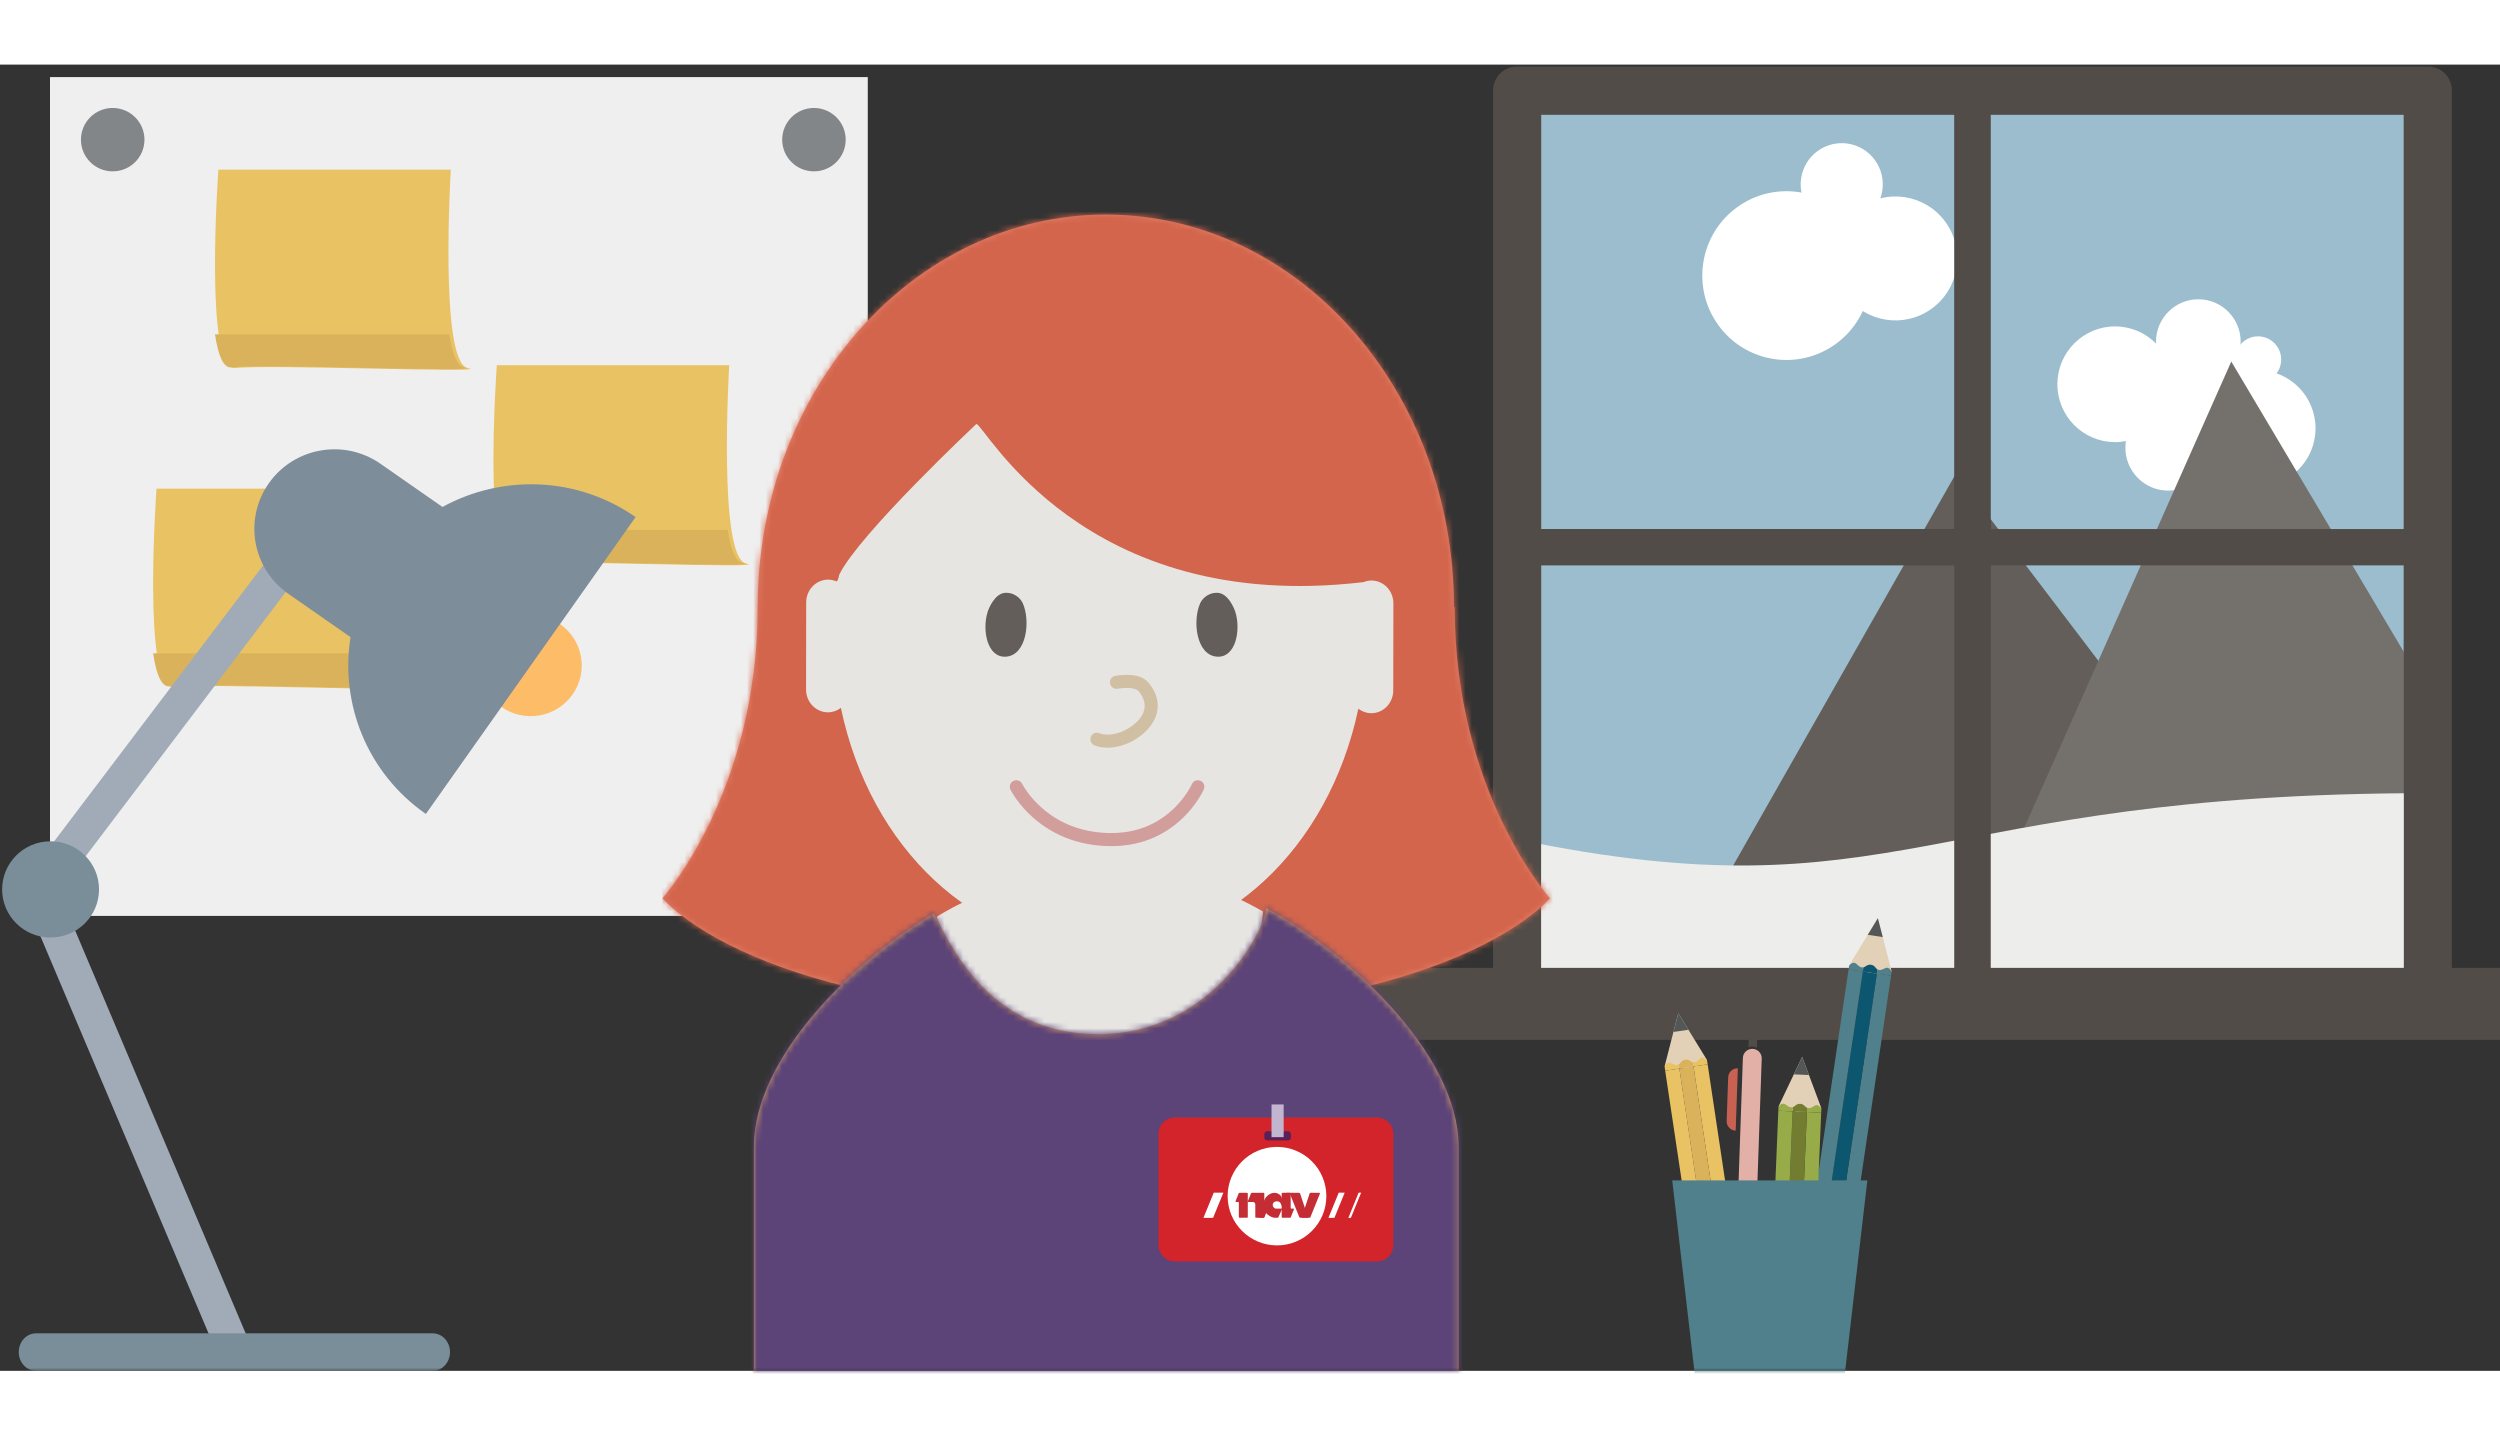 <?xml version="1.0" encoding="UTF-8"?>
<svg width="364px" height="209px" viewBox="0 0 400 209" version="1.1" xmlns="http://www.w3.org/2000/svg" xmlns:xlink="http://www.w3.org/1999/xlink">
    <rect x="0" y="0" width="400" height="209" fill="#333333" stroke="none"/>
    <!-- Generator: Sketch 48.2 (47327) - http://www.bohemiancoding.com/sketch -->
    <title>Foreground</title>
    <desc>Created with Sketch.</desc>
    <defs>
        <rect id="path-1" x="0" y="0" width="600" height="209"></rect>
        <path d="M126.745,62.796 L126.635,62.796 C126.635,28.115 101.699,0 70.933,0 C40.171,0 15.236,28.115 15.236,62.796 L15.236,62.827 C15.225,92.445 0,109.38 0,109.38 C0,109.38 15.035,127.88 70.935,127.88 C70.954,127.88 70.973,127.88 70.992,127.88 C71.01,127.88 71.025,127.88 71.044,127.88 C126.948,127.88 141.983,109.38 141.983,109.38 C141.983,109.38 126.745,92.435 126.745,62.796" id="path-3"></path>
        <path d="M81.998,6.281 C94.523,12.975 112.765,29.307 112.765,44.486 L112.765,84.312 C112.765,90.94 107.392,96.312 100.765,96.312 L0,96.312 L0,44.486 C0,29.914 16.524,14.279 28.8,7.13 C31.052,11.002 36.999,26.441 55.094,26.441 C73.056,26.441 81.632,10.116 81.998,6.281 Z" id="path-5"></path>
    </defs>
    <g id="A1" stroke="none" stroke-width="1" fill="none" fill-rule="evenodd" transform="translate(-11, -254)">
        <g id="Illustration" transform="translate(0, 34)">
            <g id="Content">
                <g id="Foreground" transform="translate(0, 220)">
                    <mask id="mask-2" fill="white">
                        <use xlink:href="#path-1"></use>
                    </mask>
                    <g id="Mask"></g>
                    <g mask="url(#mask-2)">
                        <g transform="translate(11, 2)">
                            <g id="Window" transform="translate(223, 2)">
                                <polygon id="Fill-77" fill="#9BBDCD" points="19.736 146.285 165.453 146.285 165.453 0.146 19.736 0.146"></polygon>
                                <polygon id="Stroke-78" stroke="#403A33" stroke-width="7.68" stroke-linecap="round" stroke-linejoin="round" points="19.736 146.285 165.453 146.285 165.453 0.146 19.736 0.146"></polygon>
                                <path d="M128.91,54.119 C128.953,48.975 133.146,44.841 138.276,44.883 C143.405,44.927 147.528,49.131 147.486,54.275 C147.443,59.419 143.25,63.556 138.12,63.512 C132.991,63.469 128.868,59.264 128.91,54.119" id="Fill-79" fill="#FFFFFF"></path>
                                <path d="M117.063,57.244 C117.095,53.456 120.181,50.412 123.958,50.443 C127.736,50.475 130.771,53.571 130.74,57.36 C130.708,61.148 127.621,64.192 123.845,64.162 C120.067,64.129 117.03,61.033 117.063,57.244" id="Fill-80" fill="#FFFFFF"></path>
                                <path d="M106.182,47.07 C106.224,41.957 110.391,37.847 115.49,37.892 C120.588,37.934 124.684,42.113 124.642,47.226 C124.6,52.338 120.433,56.447 115.334,56.405 C110.238,56.363 106.14,52.182 106.182,47.07" id="Fill-81" fill="#FFFFFF"></path>
                                <path d="M134.591,43.161 C134.608,41.113 136.278,39.465 138.321,39.483 C140.363,39.5 142.006,41.175 141.989,43.223 C141.971,45.271 140.301,46.919 138.259,46.902 C136.217,46.884 134.574,45.209 134.591,43.161" id="Fill-82" fill="#FFFFFF"></path>
                                <path d="M121.962,40.283 C121.995,36.531 125.051,33.516 128.793,33.549 C132.532,33.579 135.538,36.645 135.506,40.397 C135.475,44.149 132.419,47.164 128.677,47.133 C124.938,47.101 121.932,44.035 121.962,40.283" id="Fill-83" fill="#FFFFFF"></path>
                                <path d="M121.024,48.607 C120.986,53.208 124.673,56.968 129.262,57.007 C133.848,57.045 137.599,53.347 137.637,48.745 C137.676,44.145 133.988,40.385 129.4,40.347 C124.813,40.308 121.062,44.005 121.024,48.607" id="Fill-84" fill="#FFFFFF"></path>
                                <polygon id="Fill-85" fill="#635E59" points="135.394 121.188 89.955 61.428 49.8 132.076"></polygon>
                                <polygon id="Fill-86" fill="#74706C" points="163.536 93.209 134.006 43.511 95.847 129.427 163.536 118.409"></polygon>
                                <path d="M19.737,119.972 C80.783,132.589 84.81,112.57 165.454,112.57 L165.454,146.285 L19.737,146.285 L19.737,119.972 Z" id="Fill-87" fill="#EDEDEC"></path>
                                <path d="M88.271,21.182 C91.483,25.613 90.507,31.815 86.089,35.036 C81.671,38.257 75.487,37.278 72.275,32.847 C69.061,28.417 70.039,22.215 74.457,18.994 C78.875,15.773 85.059,16.751 88.271,21.182" id="Fill-88" fill="#FFFFFF"></path>
                                <path d="M73.716,21.82 C78.088,27.85 76.757,36.293 70.746,40.679 C64.73,45.064 56.313,43.729 51.941,37.698 C47.569,31.668 48.899,23.223 54.911,18.841 C60.926,14.454 69.344,15.789 73.716,21.82" id="Fill-89" fill="#FFFFFF"></path>
                                <path d="M76.991,11.285 C79.126,14.227 78.475,18.348 75.542,20.489 C72.606,22.629 68.497,21.979 66.364,19.035 C64.23,16.093 64.878,11.97 67.814,9.831 C70.75,7.691 74.857,8.341 76.991,11.285" id="Fill-90" fill="#FFFFFF"></path>
                                <polygon id="Stroke-91" stroke="#403A33" stroke-width="5.76" stroke-linecap="round" stroke-linejoin="round" points="19.738 73.215 92.596 73.215 92.596 0.146 19.738 0.146"></polygon>
                                <polygon id="Stroke-92" stroke="#514C47" stroke-width="5.76" stroke-linecap="round" stroke-linejoin="round" points="92.596 73.215 165.455 73.215 165.455 0.146 92.596 0.146"></polygon>
                                <polygon id="Stroke-93" stroke="#514C47" stroke-width="5.76" stroke-linecap="round" stroke-linejoin="round" points="19.738 146.285 92.596 146.285 92.596 73.215 19.738 73.215"></polygon>
                                <polygon id="Stroke-94" stroke="#514C47" stroke-width="5.76" stroke-linecap="round" stroke-linejoin="round" points="92.596 146.285 165.455 146.285 165.455 73.215 92.596 73.215"></polygon>
                                <path d="M0.276,146.284 L184.915,146.284" id="Stroke-95" stroke="#514C47" stroke-width="11.52" stroke-linecap="round" stroke-linejoin="round"></path>
                                <polygon id="Stroke-96" stroke="#514C47" stroke-width="7.68" stroke-linecap="round" stroke-linejoin="round" points="19.736 146.285 165.453 146.285 165.453 0.146 19.736 0.146"></polygon>
                            </g>
                            <g id="Tavle-med-postits" transform="translate(8, 0)">
                                <polygon id="Fill-412" fill="#EFEFEF" points="0 134.21 130.845 134.21 130.845 0 0 0"></polygon>
                                <path d="M15.114,10.013 C15.114,12.813 12.837,15.082 10.03,15.082 C7.222,15.082 4.95,12.813 4.95,10.013 C4.95,7.216 7.222,4.939 10.03,4.939 C12.837,4.939 15.114,7.216 15.114,10.013" id="Fill-414" fill="#838688"></path>
                                <path d="M127.311,10.013 C127.311,12.813 125.037,15.082 122.23,15.082 C119.419,15.082 117.15,12.813 117.15,10.013 C117.15,7.216 119.419,4.939 122.23,4.939 C125.037,4.939 127.311,7.216 127.311,10.013" id="Fill-415" fill="#838688"></path>
                                <path d="M56.955,97.585 C61.54,98.476 24.83,96.956 19.762,97.585 C14.7,98.219 17.04,65.854 17.04,65.854 L54.233,65.854 C54.233,65.854 52.36,96.704 56.955,97.585" id="Fill-416" fill="#E9C264"></path>
                                <path d="M53.985,92.195 L16.5,92.195 C16.987,95.463 17.803,97.643 19.15,97.48 C24.217,96.846 60.928,98.366 56.343,97.48 C55.193,97.261 54.457,95.185 53.985,92.195" id="Fill-417" fill="#DAB25B"></path>
                                <path d="M111.403,77.831 C115.983,78.715 79.277,77.2 74.214,77.831 C69.148,78.465 71.491,46.098 71.491,46.098 L108.679,46.098 C108.679,46.098 106.813,76.948 111.403,77.831" id="Fill-418" fill="#E9C264"></path>
                                <path d="M108.435,72.439 L70.95,72.439 C71.437,75.712 72.252,77.895 73.603,77.729 C78.667,77.095 115.373,78.61 110.793,77.729 C109.642,77.503 108.902,75.434 108.435,72.439" id="Fill-419" fill="#DAB25B"></path>
                                <path d="M66.85,46.554 C71.44,47.434 34.73,45.92 29.662,46.554 C24.6,47.179 26.94,14.817 26.94,14.817 L64.128,14.817 C64.128,14.817 62.26,45.668 66.85,46.554" id="Fill-420" fill="#E9C264"></path>
                                <path d="M63.885,41.159 L26.4,41.159 C26.887,44.427 27.702,46.611 29.05,46.443 C34.117,45.809 70.828,47.324 66.238,46.443 C65.093,46.223 64.352,44.145 63.885,41.159" id="Fill-421" fill="#DAB25B"></path>
                            </g>
                            <g id="Blyantholder" transform="translate(266, 134)">
                                <g id="Gul-blypenn" transform="translate(0, 15)">
                                    <polygon id="Fill-148" fill="#E2D1B6" points="7.123 8.274 2.522 0.764 0.331 9.294 4.004 9.705"></polygon>
                                    <polygon id="Fill-149" fill="#E9C264" points="11.009 49.65 13.275 49.308 7.224 8.959 4.96 9.297"></polygon>
                                    <polygon id="Fill-150" fill="#DAB25B" points="2.697 9.639 8.745 49.986 11.009 49.65 4.96 9.297"></polygon>
                                    <polygon id="Fill-151" fill="#E9C264" points="8.745 49.986 2.697 9.639 0.429 9.978 6.482 50.325"></polygon>
                                    <path d="M6.308,7.901 C5.882,7.964 5.676,8.553 5.113,8.636 C5.015,8.648 4.935,8.642 4.86,8.625 L4.96,9.297 L7.224,8.958 L7.129,8.332 C7.129,8.332 6.736,7.838 6.308,7.901" id="Fill-152" fill="#E9C264"></path>
                                    <path d="M4.86,8.625 C4.469,8.539 4.243,8.125 3.643,8.212 C3.04,8.303 2.948,8.766 2.597,8.967 L2.698,9.639 L4.961,9.297 L4.86,8.625 Z" id="Fill-153" fill="#DAB25B"></path>
                                    <path d="M2.597,8.967 C2.532,9.005 2.453,9.033 2.359,9.048 C1.79,9.131 1.425,8.637 0.997,8.7 C0.573,8.76 0.343,9.352 0.343,9.352 L0.429,9.978 L2.698,9.639 L2.597,8.967 Z" id="Fill-154" fill="#E9C264"></path>
                                    <polygon id="Fill-155" fill="#545757" points="2.526 0.764 1.751 3.784 4.151 3.424"></polygon>
                                </g>
                                <g id="Blå-blypenn" transform="translate(23, 0)">
                                    <polygon id="Fill-157" fill="#E2D1B6" points="13.67 9.102 11.459 0.579 6.879 8.088 10.273 9.556"></polygon>
                                    <polygon id="Fill-158" fill="#50808B" points="5.32 49.808 7.583 50.144 13.568 9.783 11.304 9.447"></polygon>
                                    <polygon id="Fill-159" fill="#0C576F" points="9.038 9.11 3.054 49.471 5.319 49.808 11.304 9.449"></polygon>
                                    <polygon id="Fill-160" fill="#50808B" points="3.054 49.471 9.041 9.111 6.773 8.774 0.787 49.136"></polygon>
                                    <path d="M13.001,8.508 C12.576,8.442 12.206,8.942 11.637,8.858 C11.545,8.844 11.471,8.815 11.404,8.775 L11.304,9.447 L13.567,9.783 L13.662,9.157 C13.662,9.157 13.427,8.571 13.001,8.508" id="Fill-161" fill="#50808B"></path>
                                    <path d="M11.402,8.775 C11.055,8.58 10.963,8.114 10.36,8.025 C9.754,7.936 9.53,8.353 9.142,8.442 L9.039,9.113 L11.304,9.447 L11.402,8.775 Z" id="Fill-162" fill="#0C576F"></path>
                                    <path d="M9.139,8.441 C9.061,8.459 8.981,8.461 8.892,8.447 C8.321,8.363 8.117,7.784 7.689,7.714 C7.261,7.654 6.868,8.148 6.868,8.148 L6.773,8.777 L9.041,9.11 L9.139,8.441 Z" id="Fill-163" fill="#50808B"></path>
                                    <polygon id="Fill-164" fill="#545757" points="11.459 0.579 9.84 3.237 12.24 3.596"></polygon>
                                </g>
                                <g id="Grønn-blypenn" transform="translate(17, 22)">
                                    <polygon id="Fill-166" fill="#E2D1B6" points="8.424 9.003 5.349 0.752 1.564 8.699 5.09 9.807"></polygon>
                                    <polygon id="Fill-167" fill="#97AB48" points="5.245 30.306 7.534 30.404 8.392 9.691 6.106 9.591"></polygon>
                                    <polygon id="Fill-168" fill="#727D31" points="3.821 9.491 2.963 30.203 5.246 30.306 6.107 9.592"></polygon>
                                    <polygon id="Fill-169" fill="#97AB48" points="2.959 30.203 3.817 9.491 1.532 9.388 0.673 30.105"></polygon>
                                    <path d="M7.697,8.48 C7.266,8.46 6.955,8.997 6.38,8.969 C6.287,8.963 6.207,8.945 6.136,8.914 L6.104,9.592 L8.393,9.692 L8.425,9.061 C8.425,9.061 8.129,8.498 7.697,8.48" id="Fill-170" fill="#97AB48"></path>
                                    <path d="M6.136,8.914 C5.765,8.75 5.627,8.302 5.019,8.276 C4.409,8.25 4.229,8.687 3.85,8.81 L3.821,9.494 L6.107,9.592 L6.136,8.914 Z" id="Fill-171" fill="#727D31"></path>
                                    <path d="M3.85,8.81 C3.775,8.836 3.695,8.853 3.603,8.847 C3.026,8.824 2.761,8.258 2.33,8.245 C1.897,8.227 1.558,8.755 1.558,8.755 L1.533,9.387 L3.821,9.494 L3.85,8.81 Z" id="Fill-172" fill="#97AB48"></path>
                                    <polygon id="Fill-173" fill="#545757" points="5.349 0.752 4.007 3.564 6.44 3.673"></polygon>
                                </g>
                                <g id="Rød-penn" transform="translate(12.924, 42.099) rotate(2) translate(-12.924, -42.099) translate(9.924, 18.099)">
                                    <path d="M1.522,16.521 L1.522,16.521 L1.522,6.535 C0.696,6.535 0.026,7.204 0.026,8.03 L0.026,15.027 C0.026,15.852 0.696,16.521 1.522,16.521" id="Fill-103" fill="#C86151"></path>
                                    <path d="M5.285,4.845 C5.285,4.016 4.61,3.345 3.777,3.345 C2.944,3.345 2.268,4.016 2.268,4.845 L2.268,38.025 L5.285,38.025 L5.285,4.845 Z" id="Fill-104" fill="#E3B0A8"></path>
                                    <path d="M3.777,2.967 C4.022,2.967 4.251,3.031 4.456,3.134 L4.456,1.516 C4.456,1.143 4.152,0.841 3.777,0.841 C3.402,0.841 3.098,1.143 3.098,1.516 L3.098,3.134 C3.302,3.031 3.531,2.967 3.777,2.967" id="Fill-105" fill="#514C47"></path>
                                    <path d="M4.087,47.055 L5.285,38.025 L2.269,38.025 L3.468,47.055 C3.516,47.415 4.039,47.415 4.087,47.055" id="Fill-106" fill="#C86151"></path>
                                    <path d="M3.207,45.094 L3.468,47.055 C3.516,47.415 4.039,47.415 4.087,47.055 L4.347,45.094 L3.207,45.094 Z" id="Fill-107" fill="#514C47"></path>
                                </g>
                                <polygon id="Kopp" fill="#50808B" points="32.777 42.531 1.556 42.531 5.298 74.716 29.029 74.716"></polygon>
                            </g>
                            <g id="Lampe" transform="translate(0, 59)">
                                <g id="Group-2">
                                    <path d="M89.602,28.511 C85.913,25.943 80.824,26.829 78.235,30.494 C75.646,34.157 76.54,39.212 80.229,41.783 C83.921,44.348 89.01,43.463 91.599,39.8 C94.186,36.137 93.294,31.082 89.602,28.511" id="Fill-86" fill="#FDBD68"></path>
                                    <path d="M37.464,147.381 C36.394,147.381 35.378,146.756 34.939,145.715 L3.741,72.018 C3.364,71.128 3.493,70.104 4.076,69.332 L48.658,10.461 C49.567,9.261 51.282,9.02 52.491,9.922 C53.7,10.823 53.943,12.53 53.036,13.728 L9.4,71.352 L39.986,143.61 C40.574,144.992 39.917,146.589 38.525,147.169 C38.178,147.314 37.818,147.381 37.464,147.381" id="Fill-88" fill="#A0ABB7"></path>
                                    <path d="M70.796,9.778 L60.866,2.861 C55.073,-1.171 47.085,0.222 43.022,5.973 C38.959,11.724 40.361,19.658 46.154,23.689 L56.084,30.604 C54.399,41.202 58.693,52.32 68.138,58.898 L101.695,11.395 C92.25,4.817 80.261,4.595 70.796,9.778" id="Fill-89" fill="#7D8D99"></path>
                                    <path d="M15.843,70.967 C15.843,66.713 12.372,63.27 8.091,63.27 C3.809,63.27 0.34,66.713 0.34,70.967 C0.34,75.217 3.809,78.664 8.091,78.664 C12.372,78.664 15.843,75.217 15.843,70.967" id="Fill-90" fill="#798E99"></path>
                                </g>
                                <path d="M69.239,148 L5.761,148 C4.237,148 3,146.659 3,145 C3,143.341 4.237,142 5.761,142 L69.239,142 C70.763,142 72,143.341 72,145 C72,146.659 70.763,148 69.239,148" id="Fill-87" fill="#798E99"></path>
                            </g>
                            <g id="kvinne/-forfra/-B" transform="translate(106, 22)">
                                <g id="hårfarge/-brunn">
                                    <mask id="mask-4" fill="white">
                                        <use xlink:href="#path-3"></use>
                                    </mask>
                                    <use id="Mask" fill="#E57F68" xlink:href="#path-3"></use>
                                    <g id="🌈" mask="url(#mask-4)" fill="#D2654C">
                                        <g transform="translate(0, -4.188)" id="hårfarge/-rød">
                                            <rect x="0" y="0" width="144.088" height="165.406"></rect>
                                        </g>
                                    </g>
                                </g>
                                <g id="Group" transform="translate(14.618, 33.5)">
                                    <path d="M29.235,78.877 C31.368,82.297 37.358,142.375 55.338,142.375 C73.322,142.375 81.441,81.18 81.441,77.994 C53.908,62.18 29.235,78.877 29.235,78.877 Z" id="Combined-Shape" fill="#E7E5E2"></path>
                                    <g id="👔Kropp" transform="translate(0, 71.188)">
                                        <mask id="mask-6" fill="white">
                                            <use xlink:href="#path-5"></use>
                                        </mask>
                                        <use id="Mask" fill="#D8A25D" xlink:href="#path-5"></use>
                                        <g id="+20/-Lilla" mask="url(#mask-6)" fill="#5C4378">
                                            <g transform="translate(-68.912, -42.239)" id="Fill-58">
                                                <polygon points="0 195.72 263.118 195.72 263.118 0 0 0"></polygon>
                                            </g>
                                        </g>
                                        <g id="nav-id/-kort" mask="url(#mask-6)">
                                            <g transform="translate(64.735, 37.688)" id="NAV-Copy-2">
                                                <g transform="translate(0, -2.094)">
                                                    <g id="Group-11">
                                                        <g id="Navansatt-dame">
                                                            <g transform="translate(0, 1.57)">
                                                                <path d="M34.973,25.648 L2.613,25.648 C1.169,25.648 0,24.458 0,22.988 L0,5.279 C0,3.809 1.169,2.617 2.613,2.617 L34.973,2.617 C36.417,2.617 37.588,3.809 37.588,5.279 L37.588,22.988 C37.588,24.458 36.417,25.648 34.973,25.648" id="Fill-97" fill="#D2242A"></path>
                                                                <path d="M26.863,15.197 C26.863,19.546 23.329,23.076 18.97,23.076 C14.602,23.076 11.067,19.546 11.067,15.197 C11.067,10.848 14.602,7.318 18.97,7.318 C23.329,7.318 26.863,10.848 26.863,15.197" id="Fill-98" fill="#FFFFFF"></path>
                                                                <polygon id="Fill-99" fill="#FFFFFF" points="8.738 18.67 7.197 18.67 8.843 14.645 10.387 14.645"></polygon>
                                                                <polygon id="Fill-100" fill="#FFFFFF" points="28.151 18.67 27.197 18.67 28.843 14.645 29.797 14.645"></polygon>
                                                                <polygon id="Fill-101" fill="#FFFFFF" points="30.786 18.67 30.382 18.67 32.024 14.645 32.429 14.645"></polygon>
                                                                <path d="M12.97,18.651 L14.182,18.651 C14.245,18.651 14.293,18.603 14.293,18.542 L14.293,14.775 C14.293,14.714 14.245,14.666 14.182,14.666 L12.957,14.666 C12.875,14.666 12.816,14.729 12.816,14.808 L12.334,15.993 C12.304,16.054 12.353,16.128 12.417,16.128 L12.764,16.128 C12.816,16.128 12.86,16.167 12.86,16.225 L12.86,18.542 C12.86,18.603 12.909,18.651 12.97,18.651" id="Fill-102" fill="#C52D35"></path>
                                                                <path d="M15.604,18.651 L16.82,18.651 C16.883,18.651 16.937,18.603 16.937,18.542 L16.937,14.775 C16.937,14.714 16.883,14.666 16.82,14.666 L14.929,14.666 C14.849,14.666 14.786,14.729 14.786,14.808 L14.302,15.993 L14.136,16.128 L15.103,16.128 C15.318,16.128 15.494,16.299 15.494,16.517 L15.494,18.542 C15.494,18.603 15.543,18.651 15.604,18.651" id="Fill-103" fill="#C52D35"></path>
                                                                <path d="M21.042,14.666 L19.826,14.666 C19.764,14.666 19.714,14.714 19.714,14.775 L19.714,18.542 C19.714,18.603 19.764,18.651 19.826,18.651 L21.055,18.651 C21.136,18.651 21.195,18.588 21.195,18.509 L21.677,17.323 C21.707,17.259 21.661,17.188 21.587,17.188 L21.251,17.188 C21.195,17.188 21.156,17.144 21.156,17.094 L21.156,14.775 C21.156,14.714 21.101,14.666 21.042,14.666" id="Fill-104" fill="#C52D35"></path>
                                                                <path d="M16.04,18.651 L16.839,18.651 C16.917,18.651 16.98,18.586 16.98,18.51 L17.462,17.321 C17.49,17.258 17.443,17.186 17.373,17.186 L17.035,17.186 L16.04,18.651 Z" id="Fill-105" fill="#C52D35"></path>
                                                                <path d="M24.296,14.666 L25.741,14.666 C25.812,14.666 25.862,14.733 25.832,14.797 L24.301,18.59 C24.29,18.629 24.255,18.651 24.212,18.651 L22.903,18.651 L24.201,14.731 C24.216,14.692 24.255,14.666 24.296,14.666" id="Fill-106" fill="#C52D35"></path>
                                                                <path d="M22.483,14.666 L20.438,14.666 C20.293,14.666 21.026,14.807 21.078,14.938 L22.523,18.525 C22.553,18.605 22.627,18.651 22.709,18.651 L23.949,18.651 L22.674,14.801 C22.646,14.716 22.568,14.666 22.483,14.666" id="Fill-107" fill="#C52D35"></path>
                                                                <path d="M19.813,15.944 C19.813,16.746 19.711,16.794 19.711,16.794 C19.711,16.794 19.596,16.025 19.001,16.025 C18.417,16.025 18.284,16.366 18.284,16.619 C18.284,16.913 18.582,17.188 18.749,17.188 L19.813,17.188 L19.185,18.577 C19.162,18.623 19.118,18.651 19.068,18.651 L18.584,18.651 C18.078,18.651 16.756,17.989 16.756,16.708 C16.756,15.424 17.739,14.666 18.558,14.666 C19.235,14.666 19.813,15.13 19.813,15.944 Z" id="Fill-108" fill="#C52D35"></path>
                                                                <path d="M20.738,6.273 L17.385,6.273 C17.137,6.273 16.937,6.073 16.937,5.825 L16.937,5.261 C16.937,5.016 17.137,4.814 17.385,4.814 L20.738,4.814 C20.987,4.814 21.187,5.016 21.187,5.261 L21.187,5.825 C21.187,6.073 20.987,6.273 20.738,6.273" id="Fill-109" fill="#5A1F57"></path>
                                                                <polygon id="Fill-110" fill="#C2B5CF" points="18.091 5.758 20.034 5.758 20.034 0.523 18.091 0.523"></polygon>
                                                            </g>
                                                        </g>
                                                    </g>
                                                </g>
                                            </g>
                                        </g>
                                    </g>
                                    <path d="M13.656,24.121 C13.656,24.121 13.438,25.368 13.154,25.163 C12.759,25.002 12.337,24.907 11.888,24.905 C9.951,24.903 8.376,26.533 8.372,28.547 L8.353,42.484 C8.349,44.499 9.916,46.133 11.857,46.137 C12.632,46.137 13.344,45.869 13.926,45.424 C18.616,67.866 35.331,83.715 55.263,83.75 C75.195,83.782 91.963,67.986 96.717,45.56 C97.298,46.005 98.009,46.277 98.787,46.279 C100.725,46.281 102.3,44.651 102.302,42.639 L102.324,28.7 C102.325,26.686 100.758,25.051 98.82,25.047 C98.372,25.047 97.946,25.143 97.554,25.301 C52.602,30.643 36.922,0.002 35.597,0 C35.597,0 16.797,17.644 13.656,24.121 Z" id="Fill-337-Copy-7" fill="#E7E5E2"></path>
                                </g>
                                <g id="Group" transform="translate(50.118, 58.625)">
                                    <path d="M4.857,12.107 C1.835,12.336 0.989,7.87 1.9,4.953 C2.071,4.4 3.071,1.884 4.842,1.884 C6.611,1.884 7.392,3.259 7.5,3.496 C8.801,6.339 8.162,11.856 4.857,12.107" id="Fill-42" fill="#635E59"></path>
                                    <path d="M38.58,12.107 C41.602,12.336 42.448,7.87 41.537,4.953 C41.366,4.4 40.366,1.884 38.595,1.884 C36.826,1.884 36.045,3.259 35.937,3.496 C34.636,6.339 35.275,11.856 38.58,12.107" id="Fill-44" fill="#635E59"></path>
                                    <path d="M22.677,17.242 C24.454,16.968 25.667,17.14 26.102,17.674 C27.743,19.696 27.218,21.835 24.403,23.591 C22.923,24.513 20.886,24.838 19.808,24.36 C19.281,24.126 18.664,24.365 18.431,24.893 C18.197,25.422 18.436,26.04 18.963,26.274 C20.745,27.065 23.486,26.628 25.506,25.368 C29.331,22.983 30.207,19.415 27.721,16.352 C26.67,15.058 24.808,14.794 22.359,15.172 C21.789,15.26 21.398,15.795 21.486,16.366 C21.574,16.938 22.107,17.33 22.677,17.242 Z" id="Stroke-46" fill="#D1BFA3" fill-rule="nonzero"></path>
                                    <path d="M34.579,32.506 C34.485,32.723 34.269,33.137 33.922,33.682 C33.334,34.606 32.596,35.531 31.7,36.395 C29.029,38.967 25.554,40.455 21.13,40.319 C16.816,40.186 13.356,38.722 10.643,36.36 C9.647,35.493 8.824,34.564 8.167,33.638 C7.779,33.093 7.537,32.679 7.431,32.463 C7.177,31.944 6.551,31.731 6.034,31.986 C5.516,32.241 5.303,32.869 5.558,33.388 C5.711,33.7 6.01,34.21 6.466,34.853 C7.215,35.908 8.146,36.959 9.274,37.941 C12.336,40.607 16.25,42.263 21.066,42.412 C26.08,42.566 30.089,40.85 33.147,37.905 C34.169,36.92 35.01,35.865 35.682,34.808 C36.091,34.166 36.357,33.656 36.493,33.344 C36.723,32.814 36.482,32.197 35.953,31.966 C35.425,31.735 34.81,31.977 34.579,32.506 Z" id="Stroke-48" fill="#D19E9C" fill-rule="nonzero"></path>
                                </g>
                            </g>
                        </g>
                    </g>
                </g>
            </g>
        </g>
    </g>
</svg>